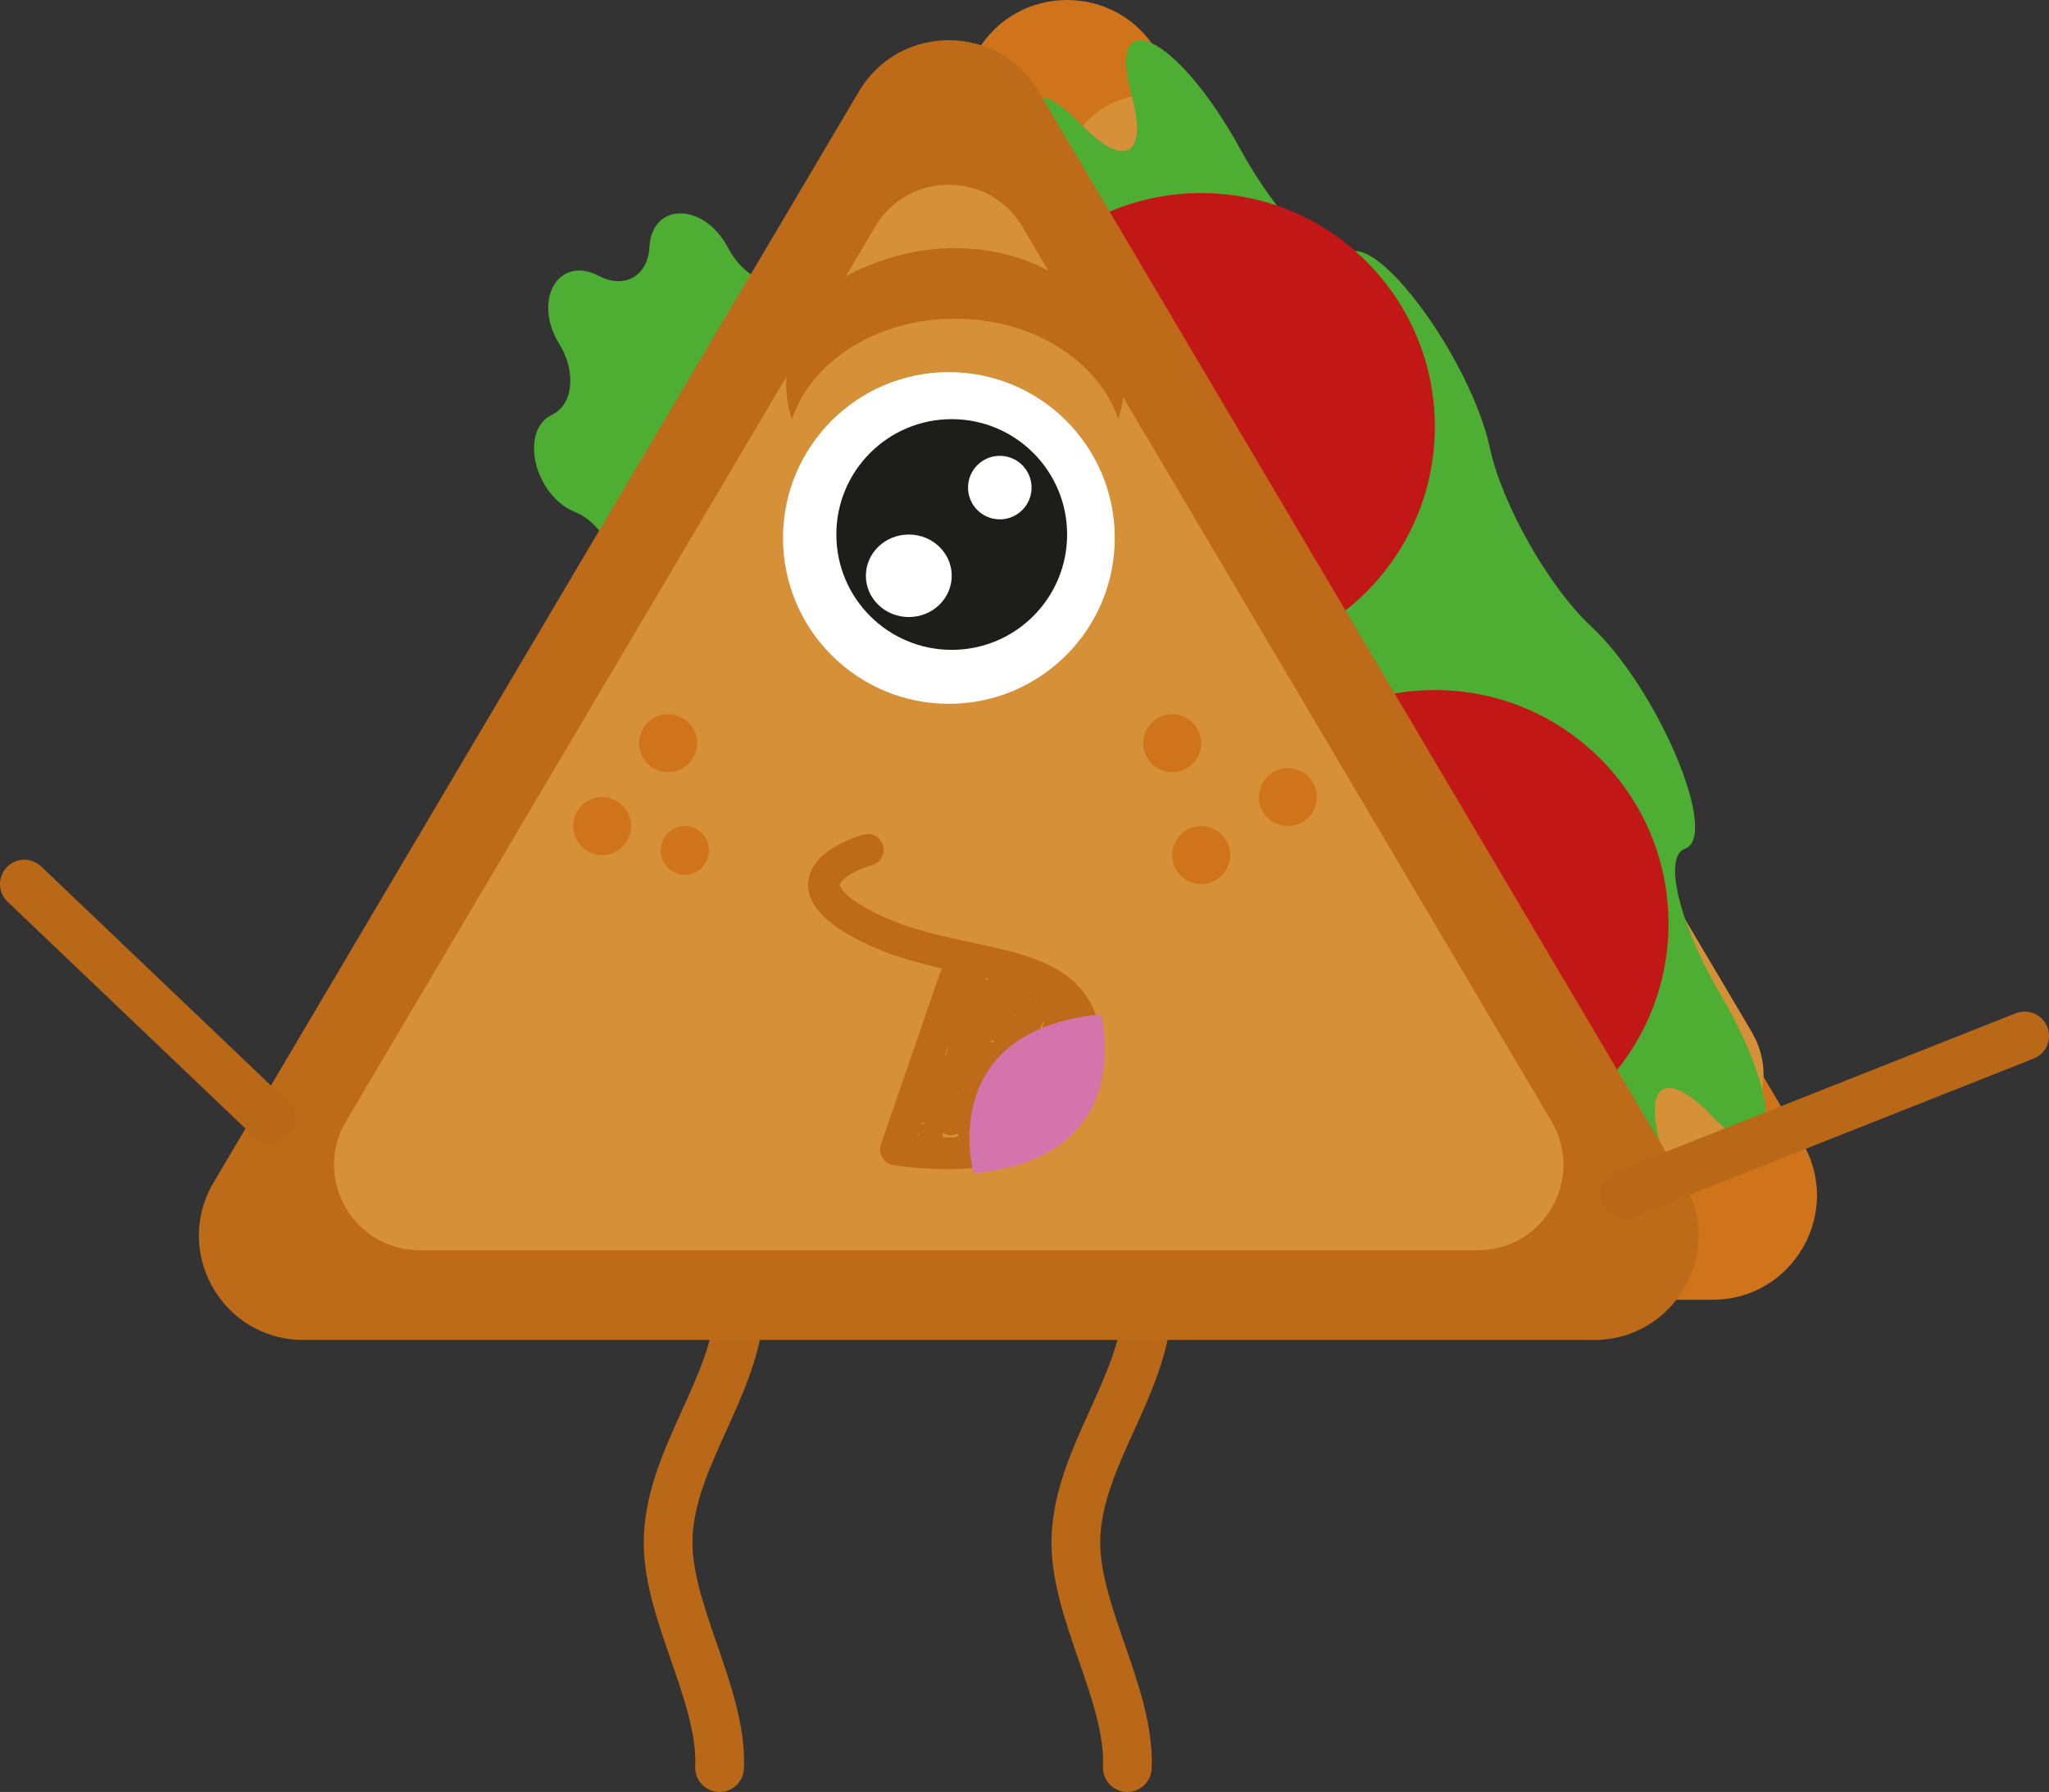 <?xml version="1.0" encoding="UTF-8"?><svg id="Laag_1" xmlns="http://www.w3.org/2000/svg" viewBox="0 0 841.04 735.72"><rect x="0" y="0" width="841.04" height="735.72" fill="#333333" stroke="none"/><defs><style>.cls-1{fill:#fff;}.cls-2{fill:#bd6a19;}.cls-3{fill:#be6b19;}.cls-4{fill:#d59038;}.cls-5{fill:#d374ac;}.cls-6{fill:#c11717;}.cls-7,.cls-8{stroke:#b96818;stroke-width:20px;}.cls-7,.cls-8,.cls-9{stroke-linecap:round;stroke-linejoin:round;}.cls-7,.cls-9{fill:none;}.cls-8{fill:#b96818;}.cls-9{stroke:#be6b19;stroke-width:13px;}.cls-10{fill:#4eae33;}.cls-11{fill:#d0741c;}.cls-12{fill:#1d1d1b;}</style></defs><path class="cls-11" d="m438.02,533.64h264.93c33.15,0,53.72-36.06,36.84-64.59l-131.79-222.87L474.86,21.02c-16.57-28.02-57.12-28.02-73.69,0l-133.14,225.16-131.79,222.87c-16.87,28.53,3.7,64.59,36.84,64.59h264.93Z"/><path class="cls-7" d="m295.36,725.72c1.33-30.1-22.41-64.84-21.08-94.94,1.46-33.19,27.98-61.75,29.44-94.94"/><path class="cls-7" d="m462.72,725.72c1.33-30.1-22.41-64.84-21.08-94.94,1.46-33.19,27.98-61.75,29.44-94.94"/><path class="cls-4" d="m471.54,476.51h217.2c27.18,0,44.04-29.56,30.21-52.95l-108.05-182.72-109.15-184.59c-13.58-22.97-46.83-22.97-60.41,0l-109.15,184.59-108.05,182.72c-13.83,23.39,3.03,52.95,30.21,52.95h217.2Z"/><path class="cls-10" d="m492.83,251.6h0c-27.36-25.47-53.01-86.23-38.55-91.33h0c9.11-3.21,2.29-31.08-14.66-59.94h0c-26.92-45.83-24.15-78.61,4.16-49.26h0c17.83,18.48,27.46,13.01,20.72-11.77h0c-10.7-39.34,18.87-24.93,44.44,21.66h0c16.11,29.34,36.55,49.47,43.97,43.29h0c11.78-9.81,50.83,43.35,58.69,79.89h0c4.95,23.01,24.23,56.96,41.46,73h0c27.36,25.47,53.01,86.23,38.55,91.33h0c-9.11,3.21-2.29,31.08,14.66,59.94h0c26.92,45.83,24.15,78.61-4.16,49.26h0c-17.83-18.48-27.46-13.01-20.72,11.77h0c10.7,39.34-18.87,24.93-44.44-21.66h0c-16.11-29.34-36.55-49.47-43.97-43.29h0c-11.78,9.81-50.83-43.35-58.69-79.89h0c-4.95-23.01-24.23-56.96-41.46-73Z"/><path class="cls-10" d="m236.04,210.22h0c-16.8-6.87-23.04-33.46-9.38-39.97h0c8.6-4.1,9.96-17.57,2.93-28.97h0c-11.17-18.11-.36-36.73,16.25-27.99h0c10.46,5.5,20.09.03,20.72-11.77h0c1-18.74,22.53-18.49,32.36.38h0c6.19,11.88,18.46,17.61,26.38,12.33h0c12.58-8.4,32.22,10.59,29.52,28.53h0c-1.7,11.3,6.01,24.88,16.59,29.2h0c16.8,6.87,23.04,33.46,9.38,39.97h0c-8.6,4.1-9.96,17.57-2.93,28.97h0c11.17,18.11.36,36.73-16.25,27.99h0c-10.46-5.5-20.09-.03-20.72,11.77h0c-1,18.74-22.53,18.49-32.36-.38h0c-6.19-11.88-18.46-17.61-26.38-12.33h0c-12.58,8.4-32.22-10.59-29.52-28.53h0c1.7-11.3-6.01-24.88-16.59-29.2Z"/><circle class="cls-6" cx="588.95" cy="379.23" r="95.91"/><circle class="cls-6" cx="493.04" cy="175.18" r="95.91"/><path class="cls-2" d="m389.42,550.14h264.93c33.15,0,53.72-36.06,36.84-64.59l-131.79-222.87L426.26,37.52c-16.57-28.02-57.12-28.02-73.69,0l-133.14,225.16-131.79,222.87c-16.87,28.53,3.7,64.59,36.84,64.59h264.93Z"/><path class="cls-4" d="m389.42,513.32h217.2c27.18,0,44.04-29.56,30.21-52.95l-108.05-182.72-109.15-184.59c-13.58-22.97-46.83-22.97-60.41,0l-109.15,184.59-108.05,182.72c-13.83,23.39,3.03,52.95,30.21,52.95h217.2Z"/><circle class="cls-1" cx="389.48" cy="220.87" r="68.09"/><circle class="cls-12" cx="390.65" cy="219.45" r="47.36"/><circle class="cls-1" cx="410.38" cy="200.19" r="13.04"/><circle class="cls-11" cx="274.23" cy="305.13" r="11.9"/><circle class="cls-11" cx="247.15" cy="339.17" r="11.9"/><ellipse class="cls-11" cx="281.11" cy="349.17" rx="9.9" ry="10"/><circle class="cls-11" cx="493.04" cy="351.07" r="11.9"/><circle class="cls-11" cx="528.64" cy="327.27" r="11.9"/><circle class="cls-11" cx="481.14" cy="305.13" r="11.9"/><line class="cls-8" x1="666.88" y1="490.35" x2="831.04" y2="425.33"/><line class="cls-8" x1="10" y1="362.98" x2="111.17" y2="459.46"/><path class="cls-3" d="m461.35,157.6c0,5.02-.83,9.87-2.36,14.49-7.94-23.76-34.91-41.24-66.98-41.24s-59.01,17.48-66.96,41.24c-5.37-16.25-2.13-35.4,15.59-54.32.98-1.04,2.17-1.98,3.5-2.73,56.43-32.17,117.21-.51,117.21,42.56Z"/><ellipse class="cls-1" cx="373.03" cy="236.4" rx="17.62" ry="16.94"/><path class="cls-9" d="m356.18,348.92s-40.45,11.18,0,31.68c40.45,20.5,92.45,7.45,89.56,55.91-2.89,48.45-78,35.41-78,35.41l24.29-70.44"/><path class="cls-4" d="m405.19,428.62c3.22,0,3.22-5,0-5s-3.22,5,0,5h0Z"/><path class="cls-2" d="m401.12,403.66c-1.12,7.7-.02,15.3.36,23.01.31,6.19-.01,12.29-3,17.85-2.24,4.17-5.94,8.16-10.74,8.78-.85.11-2.45.35-3.18-.19-.79-.58-.55-2.39-.5-3.26.18-3.83.56-7.67,1.06-11.47,1.12-8.5,3-16.91,5.51-25.11h-4.82c3.46,9.5,4.3,19.8,2.25,29.72-.25,1.21.25,2.47,1.45,2.95,1.04.42,2.62.13,3.12-1.02,2-4.59,4-9.19,6-13.78l-4.66-1.26c.81,10.08.37,20.24-1.44,30.2l4.91.66c1.6-15.28,2.23-30.65,1.87-46-.07-2.93-3.95-3.25-4.91-.66-5.73,15.33-9.48,31.3-11.3,47.56-.22,1.95,2.26,3.03,3.76,2.16,6.89-4,13.79-8,20.68-12l-3.67-1.49c.71,2.72-1.51,6.12-4.47,6.29l1.26,4.66c6.3-3.5,12.6-6.99,18.9-10.49,2.41-1.34.77-5.6-1.93-4.57-6.58,2.51-11.69,8.19-13.08,15.17-.35,1.76,1.14,3.7,3.08,3.08,12.6-4.09,22.77-13.64,27.83-25.84.88-2.11-1.95-3.82-3.67-2.82-2.53,1.46-5.05,2.93-7.58,4.39l3.67,1.49c-.81-5.55-.02-11.21,2-16.42h-4.82c1.05,2.81,1.57,5.67,1.52,8.67s4.06,3.3,4.91.66c1.32-4.09,1.84-8.43,1.49-12.72l-4.91.66c2.25,6.62,4.49,13.25,6.74,19.87.68,2.01,3.42,2.51,4.57.6,4.22-7.06,5.16-15.9,2.41-23.66-.59-1.67-2.83-2.59-4.18-1.1-2.89,3.17-4.52,7.12-4.7,11.4h5c-.82-7.51-1.64-15.03-2.45-22.54-.26-2.34-3.29-3.56-4.66-1.26-3.12,5.24-6.24,10.48-9.36,15.72h4.32c-1.53-3.12-2.54-6.43-3.11-9.86-.47-2.85-4.87-2.07-4.91.66-.19,11.71-.92,23.41-2.19,35.05h5c-.36-4.58-1.29-9.07-2.88-13.38-.66-1.8-2.7-2.41-4.18-1.1-4.57,4.06-7.91,9.33-9.75,15.16l4.91.66c.26-6.15.52-12.29.77-18.44.06-1.35-1.19-2.5-2.5-2.5-1.45,0-2.38,1.15-2.5,2.5-.44,5.16-.89,10.33-1.33,15.49-.25,2.87,4.15,3.3,4.91.66,4.28-14.87,8.57-29.74,12.85-44.61h-4.82c2.34,6.57,2.73,13.61,1.01,20.38l4.91.66c.68-8.51-2.22-16.96-7.73-23.44-1.04-1.22-3.2-.82-3.93.51-4.8,8.73-7.76,18.27-8.86,28.17h5c.5-6.59.99-13.18,1.49-19.77l-4.91.66c4.54,16.39,9.08,32.78,13.62,49.17.62,2.23,4.39,2.53,4.82,0,1.42-8.38,1.89-16.86,1.29-25.34-.1-1.35-1.08-2.5-2.5-2.5-1.28,0-2.6,1.15-2.5,2.5.57,8.02.24,16.09-1.11,24.01h4.82c-4.54-16.39-9.08-32.78-13.62-49.17-.78-2.82-4.7-2.07-4.91.66-.5,6.59-.99,13.18-1.49,19.77-.1,1.35,1.22,2.5,2.5,2.5,1.47,0,2.35-1.15,2.5-2.5.99-8.99,3.82-17.74,8.18-25.65l-3.93.51c4.67,5.5,6.84,12.75,6.26,19.91-.23,2.83,4.23,3.36,4.91.66,1.93-7.59,1.62-15.66-1.01-23.04-.81-2.26-4.11-2.49-4.82,0-4.28,14.87-8.57,29.74-12.85,44.61l4.91.66c.44-5.16.89-10.33,1.33-15.49h-5c-.26,6.15-.52,12.29-.77,18.44-.12,2.9,4.08,3.28,4.91.66,1.59-5.04,4.52-9.45,8.46-12.95l-4.18-1.1c1.43,3.89,2.37,7.92,2.7,12.05.26,3.25,4.65,3.18,5,0,1.27-11.64,2-23.34,2.19-35.05l-4.91.66c.64,3.86,1.89,7.54,3.61,11.05.85,1.73,3.41,1.52,4.32,0,3.12-5.24,6.24-10.48,9.36-15.72l-4.66-1.26c.82,7.51,1.64,15.03,2.45,22.54.15,1.34,1.04,2.5,2.5,2.5s2.44-1.15,2.5-2.5c.12-2.93,1.26-5.7,3.24-7.87l-4.18-1.1c2.33,6.57,1.68,13.81-1.9,19.81l4.57.6c-2.25-6.62-4.49-13.25-6.74-19.87-.4-1.17-1.48-1.98-2.74-1.79-1.14.17-2.27,1.2-2.17,2.46.31,3.89-.11,7.68-1.31,11.39l4.91.66c.06-3.4-.5-6.81-1.7-10-.89-2.38-3.91-2.34-4.82,0-2.37,6.1-2.95,12.63-2,19.07.24,1.64,2.42,2.22,3.67,1.49,2.53-1.46,5.05-2.93,7.58-4.39l-3.67-2.82c-4.35,10.49-13.56,18.85-24.34,22.35l3.08,3.08c1.03-5.18,4.59-9.77,9.59-11.67l-1.93-4.57c-6.3,3.5-12.6,6.99-18.9,10.49-2.11,1.17-1.24,4.8,1.26,4.66,6.18-.36,10.87-6.56,9.29-12.62-.41-1.57-2.29-2.29-3.67-1.49-6.89,4-13.79,8-20.68,12l3.76,2.16c1.77-15.79,5.56-31.34,11.12-46.23l-4.91-.66c.36,15.36-.26,30.73-1.87,46-.29,2.78,4.41,3.43,4.91.66,1.89-10.4,2.47-20.99,1.62-31.53-.09-1.11-.71-2.1-1.84-2.41-.98-.27-2.39.15-2.82,1.15-2,4.59-4,9.19-6,13.78l4.57,1.93c2.23-10.77,1.52-22.03-2.25-32.38-.83-2.27-4.07-2.47-4.82,0-2.48,8.11-4.32,16.41-5.47,24.82-.58,4.26-1.03,8.55-1.26,12.85-.2,3.56.66,7.45,4.6,8.47,6.2,1.6,12.7-2.24,16.41-6.95,4.15-5.26,6.17-11.7,6.45-18.34.39-9.26-1.95-18.57-.6-27.8.19-1.33-.33-2.69-1.75-3.08-1.18-.32-2.88.4-3.08,1.75h0Z"/><path class="cls-2" d="m410.16,413.44c-.54,4.11-1.08,8.21-1.62,12.32-.14,1.03.87,2.19,1.84,2.41,1.09.25,2.23-.17,2.82-1.15.35-.58.68-1.18,1.04-1.76.16-.26.32-.52.49-.77.03-.05.39-.53.19-.28s.22-.25.22-.24l-4.18-1.1c-.04-.27-.01-.14,0,.05,0,.16.01.32.01.49,0,.37-.04.74-.07,1.11-.03.41.07-.33-.01.08-.03.16-.05.33-.08.49-.06.37-.13.73-.2,1.09-.23,1.28.35,2.76,1.75,3.08,1.22.28,2.83-.37,3.08-1.75.37-2.02.67-3.93.36-5.98-.28-1.85-3.01-2.41-4.18-1.1-1.1,1.23-1.87,2.66-2.72,4.07l4.66,1.26c.54-4.11,1.08-8.21,1.62-12.32.17-1.3-1.27-2.55-2.5-2.5-1.5.07-2.32,1.1-2.5,2.5h0Z"/><path class="cls-2" d="m415.05,429.93c3.22,0,3.22-5,0-5s-3.22,5,0,5h0Z"/><path class="cls-2" d="m420,415.94c3.22,0,3.22-5,0-5s-3.22,5,0,5h0Z"/><path class="cls-2" d="m421.8,410.65c-4.54,1.26-9.19,1.78-13.9,1.53-1-.05-2.02-.1-3-.26-.24-.04-.48-.09-.71-.16-.14-.09-.08-.03.19.18.2.41-.13-.77-.06-.36-.38-2.09-.69-3.64-2.89-4.51-1.56-.62-3.14.94-3.16,2.41-.24,14.74-8.45,27.83-10.5,42.26-.3,2.09-.3,4.28-.83,6.33-.25.97-1.14,3.09-2.49,2.87l1.49,1.15c-.59-.92-1.01-1.99-.84-3.11l-4.18,1.1c1.34,1.38,2.78,2.63,4.33,3.78,1.43,1.06,2.96,2.16,4.81,2.21,3.61.1,5.55-3.44,6.49-6.41h-4.82c.32,1.7.64,3.4.96,5.1.23,1.21,1.61,1.96,2.74,1.79,1.31-.2,2.03-1.18,2.17-2.46.15-1.36.3-2.72.45-4.07l-4.27,1.77s-.05-.4-.04-.44c-.63,2.8,2.99,4.3,4.57,1.93.91-1.36,1.04-2.83.81-4.41-.4-2.77-5.11-2.14-4.91.66.1,1.35.19,2.69.29,4.04s1.08,2.5,2.5,2.5c1.28,0,2.6-1.15,2.5-2.5s-.19-2.69-.29-4.04l-4.91.66c.02.13-.3.54-.31.56l4.57,1.93c.37-1.64-.01-3.24-1.24-4.42-1.69-1.62-4.03-.32-4.27,1.77-.15,1.36-.3,2.72-.45,4.07l4.91-.66c-.32-1.7-.64-3.4-.96-5.1-.48-2.56-4.13-2.19-4.82,0-.26.81-.55,1.64-1.08,2.32-.34.44-.37.5-.69.36-2.07-.92-3.95-2.86-5.5-4.46-1.19-1.23-3.9-.8-4.18,1.1-.35,2.41-.08,4.9,1.35,6.96,1.54,2.22,4.95,1.3,6.77-.04,4.21-3.1,3.66-8.59,4.46-13.19,1.58-9.07,5.31-17.56,7.85-26.37,1.45-5.05,2.48-10.26,2.57-15.53l-3.16,2.41c-.86-.34-.93-1.13-.76-.21-.03-.2-.02-.14.02.18.04.32.08.63.13.95.18.98.6,1.95,1.34,2.64,1.79,1.67,4.78,1.6,7.07,1.73,5.12.27,10.29-.35,15.23-1.71,3.1-.86,1.78-5.68-1.33-4.82h0Z"/><path class="cls-2" d="m376.99,463.85v2.88c-.01.34.06.67.22.96.1.31.27.58.52.8.23.24.49.42.8.52.3.16.62.23.96.22.65-.03,1.32-.24,1.77-.73s.73-1.09.73-1.77v-2.88c.01-.34-.06-.67-.22-.96-.1-.31-.27-.58-.52-.8-.23-.24-.49-.42-.8-.52-.3-.16-.62-.23-.96-.22-.65.03-1.32.24-1.77.73s-.73,1.09-.73,1.77h0Z"/><path class="cls-2" d="m377,463.42c.29-1.21.89-1.7,1.75-2.51.46-.43.33-.07.16-.24.48.51.78,1.37,1.09,1.99.68,1.38,1.3,2.79,1.85,4.24s.95,3.09,1.58,4.57c.68,1.61,2.06,2.8,3.86,2.86,1.67.06,3.3-.78,4.75-1.49,2.84-1.39,5.43-3.31,7.66-5.54s-1.26-5.82-3.54-3.54-4.8,4.06-7.69,5.25c-.13.05-.76.2-.8.28-.02.02-.04.04-.05.06-.14.19.04.34.53.43-.08.04-.53-1.45-.58-1.62-.56-1.75-1.22-3.46-1.94-5.14-1.19-2.79-2.68-7.23-6.34-7.34-3.45-.1-6.36,3.34-7.11,6.42s4.06,4.46,4.82,1.33h0Z"/><path class="cls-2" d="m393.54,399.89c.02,4.93.11,9.84.92,14.71.16.95,1.2,1.69,2.08,1.79,1.07.13,1.87-.35,2.49-1.19,2.61-3.51,4.03-7.65,4.42-11.98.25-2.79-4.36-3.42-4.91-.66-.72,3.6-1.44,7.21-2.16,10.81l4.82,1.33,2.35-13.62-4.57.6c2.61,5.54,6.07,10.62,10.19,15.14,1.17,1.29,3.9.76,4.18-1.1.5-3.34-1.2-5.68-3.37-8.02-.2-.22-.97-1.36-1.25-1.39-.22-.02-.34.51-.08.52.19.01.8-.73.99-.91.7-.64,1.4-1.28,2.11-1.91.11-.1.68-.46.71-.54-.15.31-1.19-.28-1.23-.53v-1.33l.09-.09,1.49-1.15c-1.72.31-3.45.43-5.2.42-1.35-.01-2.5,1.16-2.5,2.5,0,1.48,1.15,2.34,2.5,2.5,3.18.37,6.15,1.65,8.76,3.47v-4.32c-2.19,1.05-4.49,1.77-6.86,2.25l1.33,4.82c3.79-1.03,7.66-1.76,11.58-2.06,1.01-.08,2.03-.14,3.05-.17.14,0,1.65-.05.6-.35.11.03-.05.37-.2.54-.51.57-1.18.93-1.83,1.32l3.67,2.82c.8-2.23,1.6-4.46,2.4-6.69.96-2.68-3.22-4.39-4.57-1.93-1.69,3.1-3.12,6.33-4.28,9.67-.81,2.33,2.55,4.28,4.18,2.43s2.91-3.68,4-5.76l-4.66-1.26c.15,1.18.08,2.2-.29,3.34-.59,1.85,1.3,3.55,3.08,3.08l3.25-.87-3.08-1.75c.25.96.27,1.83.04,2.79-.39,1.58.75,3.15,2.41,3.16,2.39.02,4.53-1.21,5.73-3.28,1.13-1.95-.73-4.15-2.82-3.67-9.09,2.06-18.37,4.27-26.29,9.4l3.03,3.93c3.36-2.61,7.22-4.58,11.26-5.87l-2.82-3.67c-1.66,2.25-3.88,3.97-6.37,5.22l2.52,4.32,3.81-2.28-3.67-2.82c-.63,1.57-1.58,3.01-2.71,4.25-.74.82-.98,2.05-.39,3.03s1.38,1.79,2.41,2.29c1.21.59,2.7.33,3.42-.9.64-1.1.32-2.83-.9-3.42-.4-.19-.39-.11-.62-.49l-.39,3.03c1.75-1.93,3.03-4.05,4-6.46.84-2.09-1.94-3.86-3.67-2.82l-3.81,2.28c-2.78,1.67-.34,5.75,2.52,4.32,3.29-1.64,5.99-4.07,8.17-7.01,1.31-1.77-.86-4.3-2.82-3.67-4.92,1.58-9.39,3.99-13.47,7.16-2.24,1.74.67,5.46,3.03,3.93,7.57-4.9,16.41-6.92,25.09-8.9l-2.82-3.67c-.33.57-.74.8-1.42.8l2.41,3.16c.45-1.83.44-3.62-.04-5.45-.34-1.31-1.78-2.09-3.08-1.75l-3.25.87,3.08,3.08c.48-1.51.66-3.09.46-4.67-.14-1.11-.68-2.09-1.84-2.41-1.03-.28-2.32.17-2.82,1.15-.89,1.71-1.94,3.3-3.22,4.75l4.18,2.43c1.02-2.93,2.28-5.75,3.77-8.47l-4.57-1.93c-.8,2.23-1.6,4.46-2.4,6.69-.75,2.1,1.89,3.88,3.67,2.82,2.17-1.28,4.24-2.93,4.49-5.61.26-2.84-1.72-5.08-4.55-5.22s-5.71.29-8.48.67-5.71.99-8.5,1.75c-3.13.85-1.8,5.45,1.33,4.82,2.81-.57,5.48-1.51,8.06-2.75,1.83-.88,1.4-3.34,0-4.32-3.38-2.35-7.22-3.67-11.29-4.15v5c1.74.02,3.46-.12,5.18-.37,1.01-.15,1.96-.25,2.64-1.12.58-.75.82-1.76.61-2.69-.37-1.64-1.78-2.94-3.49-3.06s-3.1.81-4.35,1.92-2.79,2.23-3.76,3.62c-1.12,1.61-.96,3.47.17,5.03.8,1.1,1.79,2.04,2.68,3.06.49.56,1.33,1.53,1.23,2.21l4.18-1.1c-3.84-4.21-6.98-8.97-9.41-14.13-.88-1.87-4.21-1.48-4.57.6-.78,4.54-1.57,9.08-2.35,13.62-.23,1.33.35,2.69,1.75,3.08,1.23.34,2.81-.42,3.08-1.75.72-3.6,1.44-7.21,2.16-10.81l-4.91-.66c-.31,3.47-1.67,6.68-3.74,9.46l4.57.6c-.73-4.42-.72-8.92-.74-13.39-.01-3.22-5.01-3.22-5,0h0Z"/><path class="cls-2" d="m402.87,423.54c-2.15,5.31-4.89,10.38-8.07,15.15l4.57,1.93c2.88-6.82,4.66-13.98,5.48-21.33.31-2.78-4.43-3.44-4.91-.66-.63,3.67-.71,7.36-.71,11.08,0,3.4.06,6.87-.62,10.23s-1.99,6.15-4.31,8.52-5.35,4.12-8.41,5.54l3.67,1.49c-1.48-6.36-1.2-12.94.72-19.17h-4.82c1.06,6.45-.53,13.11-4.09,18.54l4.32,2.52c1.85-3.1,3.89-6.08,6.18-8.86,1.12-1.36,2.29-2.68,3.5-3.96.61-.64,1.22-1.27,1.85-1.89.37-.36.74-.72,1.11-1.07.16-.15.32-.3.48-.45.46-.34.43-.39-.06-.17l-1.26-.34c.69.32,1.26,1.96,1.5,2.7.2.6.38,1.23.46,1.86.03.2.04.4.06.6.01.21.02.42.02.64,0,.35.01.28.06-.19l1.49-1.15-.21.08h1.33l-.23-.04,1.1.64-.17-.13.64,1.1-.03-.2c-.21-1.34-1.88-2.07-3.08-1.75-1.43.39-1.95,1.74-1.75,3.08.39,2.54,3.92,2.81,5.21.89,1.07-1.59.61-3.99.2-5.73-.84-3.53-3.98-9.45-8.2-5.97-2.91,2.39-5.49,5.36-7.85,8.27s-4.69,6.2-6.69,9.53c-1.66,2.78,2.56,5.2,4.32,2.52,4.34-6.62,5.86-14.62,4.59-22.39-.42-2.58-4.15-2.17-4.82,0-2.18,7.08-2.39,14.62-.72,21.83.4,1.7,2.28,2.13,3.67,1.49,6.93-3.19,12.81-8.24,14.75-15.87s.31-15.04,1.59-22.48l-4.91-.66c-.77,6.88-2.61,13.63-5.3,20-.48,1.13.42,2.54,1.45,2.95,1.19.48,2.41.04,3.12-1.02,3.43-5.15,6.25-10.62,8.57-16.35.51-1.25-.55-2.75-1.75-3.08-1.43-.39-2.57.49-3.08,1.75h0Z"/><path class="cls-2" d="m421.7,425.98c3.22,0,3.22-5,0-5s-3.22,5,0,5h0Z"/><path class="cls-2" d="m397.84,465.04c3.22,0,3.22-5,0-5s-3.22,5,0,5h0Z"/><path class="cls-5" d="m451.87,416.5s15.86,58.43-51.52,65.13"/><path class="cls-5" d="m399.59,481.64s-15.97-58.04,51.52-65.13c0,0,.07,53.47-51.52,65.13Z"/></svg>